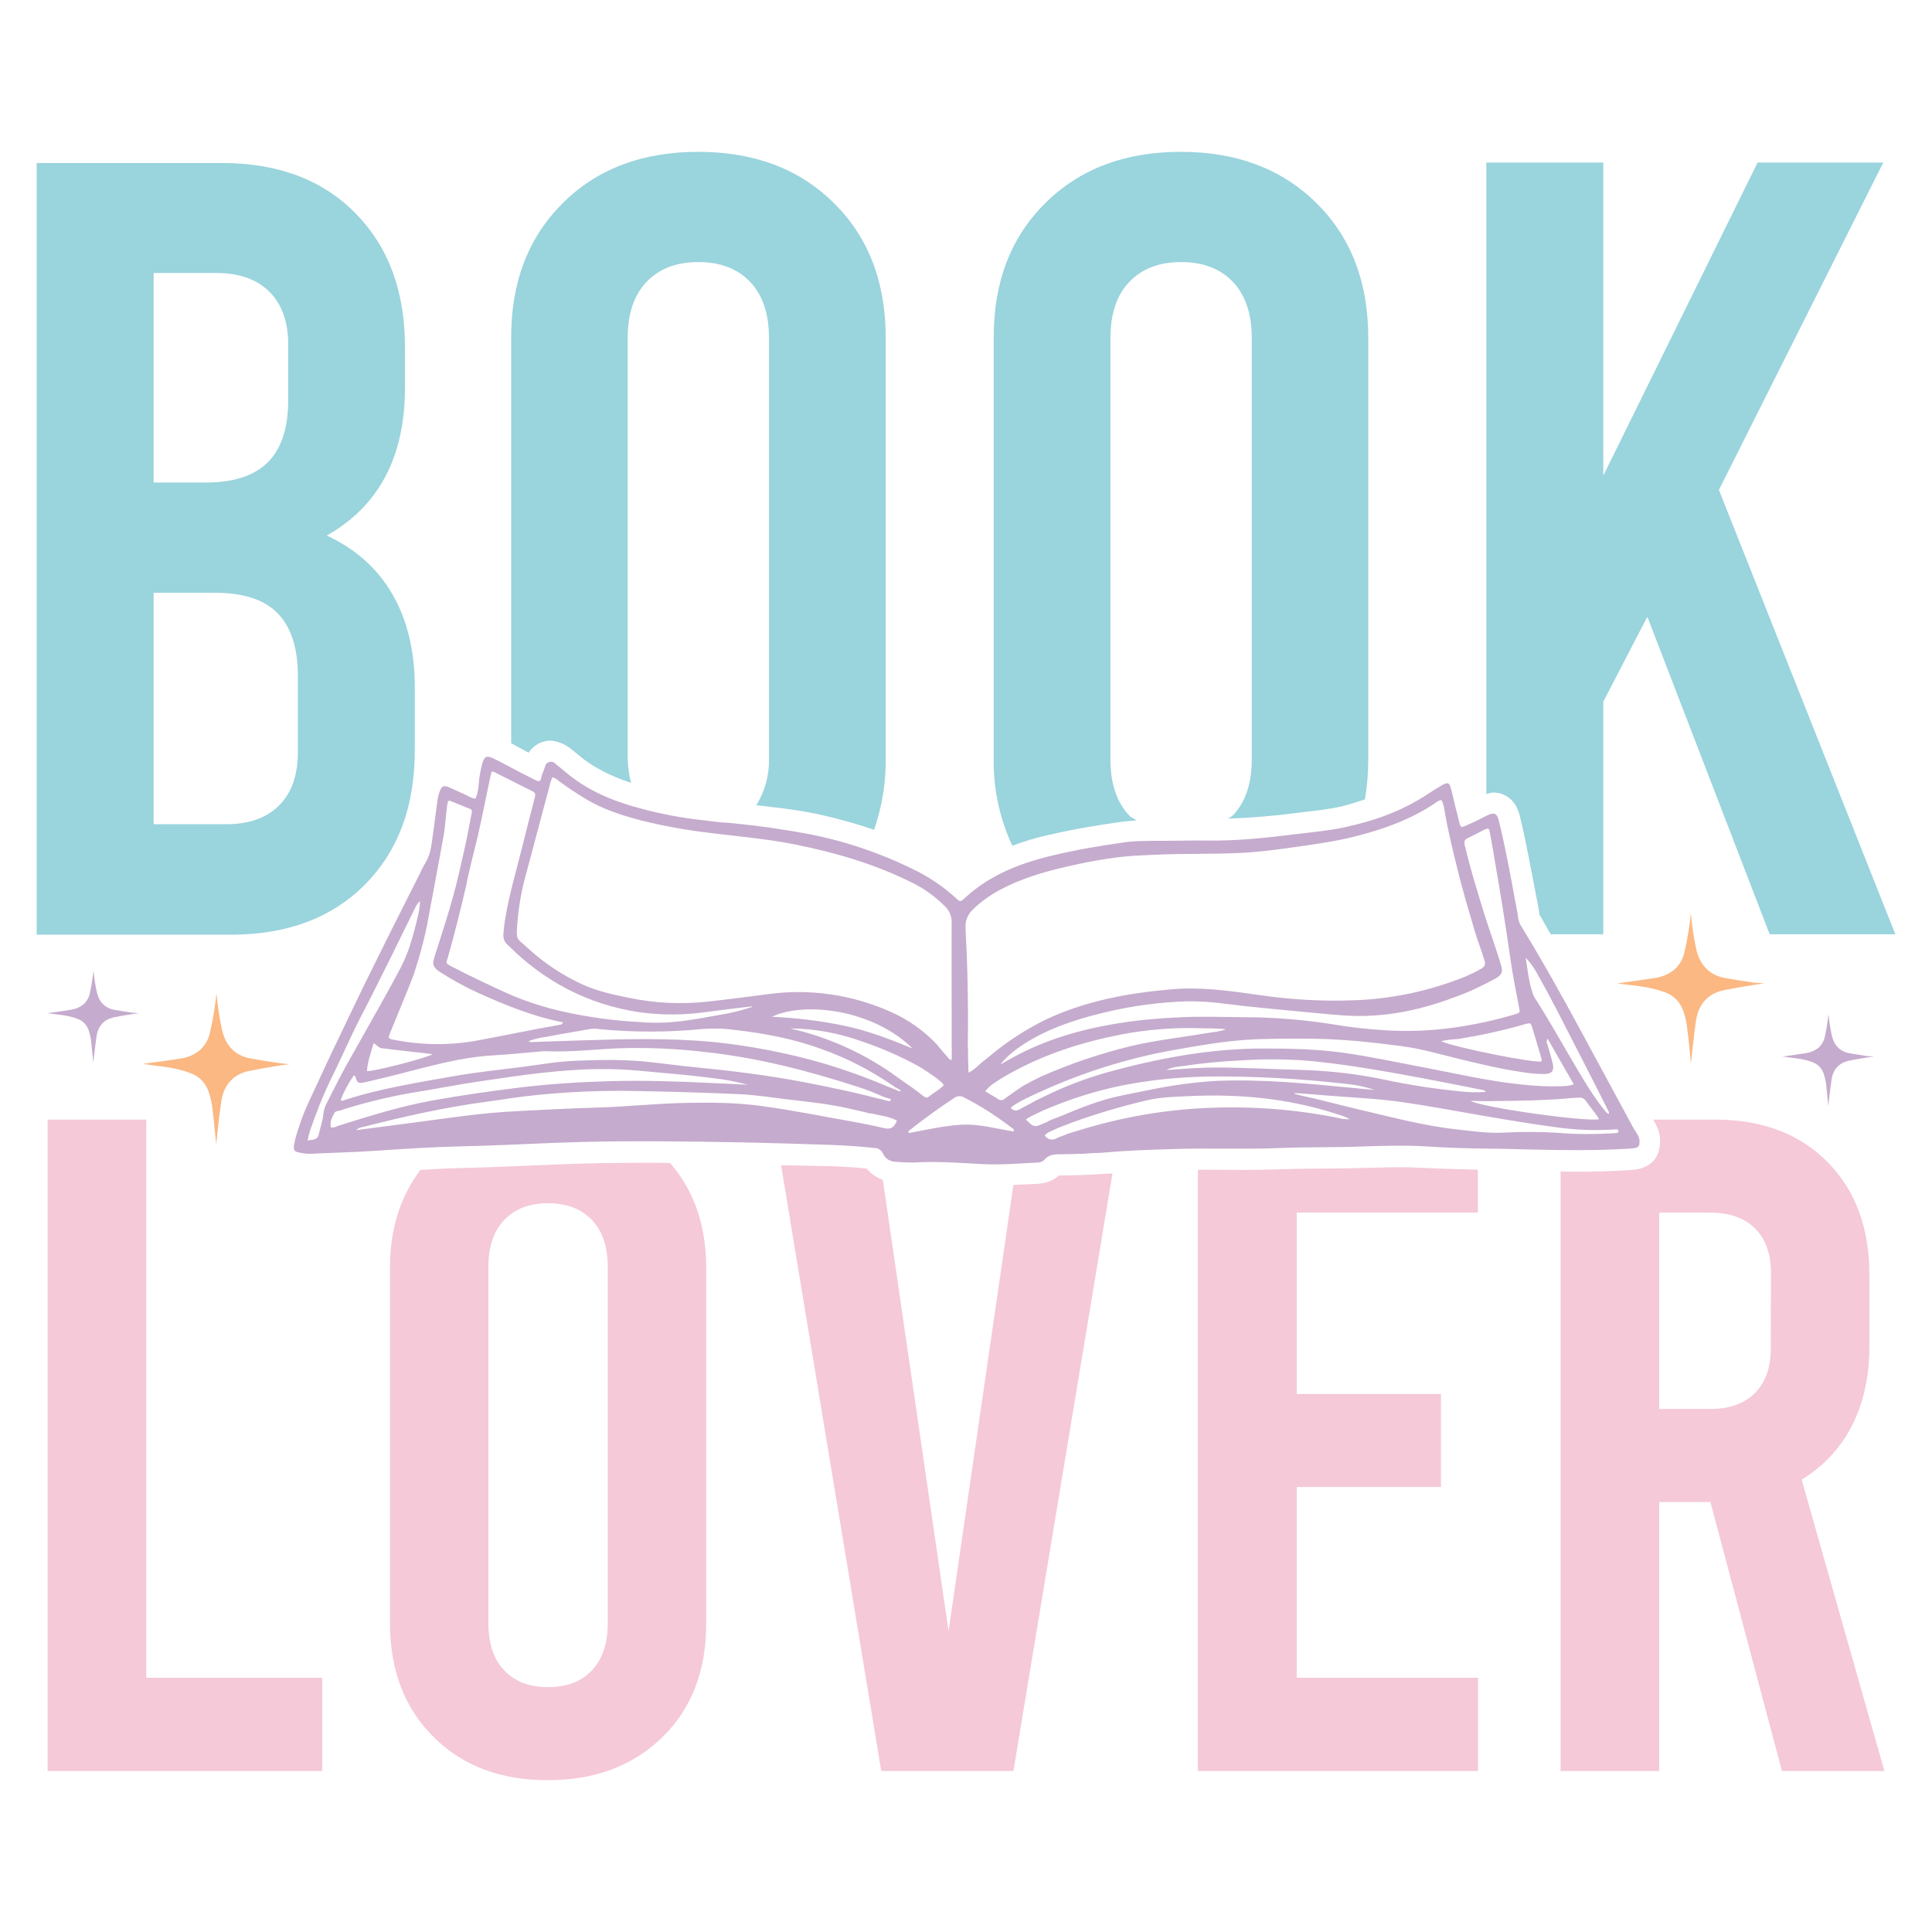 <?xml version="1.0" encoding="utf-8"?>
<!-- Generator: Adobe Illustrator 25.2.3, SVG Export Plug-In . SVG Version: 6.00 Build 0)  -->
<svg version="1.1" id="Layer_1" xmlns="http://www.w3.org/2000/svg" xmlns:xlink="http://www.w3.org/1999/xlink" x="0px" y="0px"
	 viewBox="0 0 864 864" style="enable-background:new 0 0 864 864;" xml:space="preserve">
<style type="text/css">
	.st0{fill:#9AD4DD;}
	.st1{fill:#F5C9D7;}
	.st2{fill:#C5ABCD;}
	.st3{fill:#FBB883;}
</style>
<path class="st0" d="M468.9,373.4c10.8-2.5,21.8-4.4,32.8-5.9c2.1-0.3,4.3-0.4,6.4-0.6h0.2c-1-0.8-2.4-1.2-3.3-2.2
	c-5.6-5.9-8.4-14.3-8.4-25.1V151.2c0-10.9,2.8-19.2,8.4-25.1c5.6-5.9,13.3-8.9,23.2-8.9c9.9,0,17.6,3,23.2,8.9
	c5.6,5.9,8.4,14.3,8.4,25.1v188.3c0,10.8-2.8,19.2-8.4,25.1c-0.7,0.6-1.5,1.1-2.3,1.5c11.1-0.4,21.2-1.3,29.6-2.4l4.8-0.6
	c5.4-0.6,10.8-1.2,16.1-2.4c3.9-0.9,7.3-2.1,10.8-3.2c1-5.9,1.5-12,1.5-18V151.2c0-25-7.7-45.1-23.2-60.4s-35.7-22.9-60.6-22.9
	c-25,0-45.2,7.6-60.6,22.9c-15.5,15.3-23.2,35.4-23.1,60.4v188.3c-0.2,13.4,2.7,26.6,8.3,38.7C457.9,376.3,463.3,374.6,468.9,373.4z
	"/>
<path class="st0" d="M667.8,354.4c2.2,0,9.6,0.8,11.9,10.6c1.5,6.2,2.8,12.4,4,18.6l3.3,17.1c0.8,4,1.2,6.2,1.5,8.4
	c1.8,2.9,3.2,5.8,5,8.7H717v-104l19.7-38l54.7,142h56.2l-78.9-198.7l73.5-146.4H786l-69,140v-140h-52.3v282.4
	C665.7,354.8,666.7,354.5,667.8,354.4z"/>
<path class="st0" d="M236.4,336.6c2.2-3.4,5.9-5.4,9.9-5.4c3,0.3,6,1.4,8.4,3.2l4.2,3.4c6.2,5.3,14,9.2,23.3,12.3
	c-0.9-3.5-1.4-7.1-1.5-10.7V151.2c0-10.9,2.8-19.2,8.4-25.1c5.6-5.9,13.3-8.9,23.2-8.9c9.9,0,17.6,3,23.2,8.9s8.4,14.3,8.4,25.1
	v188.3c0.1,7.3-1.8,14.4-5.7,20.6c8.6,1,17.2,1.9,25.6,3.6c9.2,1.9,18.3,4.4,27.1,7.4c3.5-10.2,5.3-20.9,5.2-31.7V151.2
	c0-25-7.7-45.1-23.2-60.4c-15.4-15.3-35.7-22.9-60.6-22.9c-25,0-45.2,7.6-60.6,22.9s-23.2,35.4-23.1,60.4v181.2
	C232,334.2,236.4,336.6,236.4,336.6z"/>
<path class="st1" d="M494.8,524.9c-1.4,0.1-11.4,0.6-11.4,0.6l-10,0.2c-1.5,1.8-4.8,3.3-9,3.7l-4.4,0.2c-2.3,0.1-4.5,0.2-6.8,0.3
	l-29,199.6l-29.4-201.9c-2.8-0.9-5.3-2.7-7.2-5c-6.9-0.7-12.7-1-16.7-1.1c-7.2-0.2-14.4-0.2-21.6-0.4L394.1,792h59.1l44.3-267.2
	C496.6,524.8,495.7,524.8,494.8,524.9z"/>
<path class="st0" d="M163.3,395.5c14.8-15,22.2-34.9,22.2-59.9v-28.1c0-16.4-3.4-30.4-10.1-41.9c-6.7-11.5-16.5-20.2-29.3-26.1
	c23.3-13.1,35-35.2,35-66.1v-18.2c0-25-7.4-44.9-22.2-59.9s-34.7-22.4-59.7-22.4H16.4v345.1h87.3
	C128.7,417.9,148.5,410.4,163.3,395.5z M68.7,122.1h28.1c10.2,0,18.1,2.8,23.7,8.4c5.6,5.6,8.4,13.5,8.4,23.7v24.6
	c0,12.5-3,21.8-9.1,27.9c-6.1,6.1-15.4,9.1-27.9,9.1H68.7V122.1z M68.7,368.6V265.1h27.6c12.5,0,21.8,3,27.8,9.1s9.1,15.4,9.1,27.8
	v34.5c0,10.2-2.8,18.1-8.4,23.7c-5.6,5.6-13.5,8.4-23.7,8.4L68.7,368.6z"/>
<path class="st1" d="M828.2,637.6c5.2-10.3,7.8-22,7.8-35.4v-32c0-21.1-6.2-37.9-18.7-50.5C804.8,507,788,500.7,767,500.7h-27.7
	c1.5,2.5,3.1,5.4,3.1,9.5c0,8.9-5.6,11.8-10.2,12.7c-0.4,0.1-3,0.4-3.4,0.4c-8.2,0.5-15.8,0.7-23.5,0.7c-1.8,0-4.5,0-7.4-0.1V792
	H742V671.7h22.9l32,120.3h45.8l-37-130.3C815.3,655.9,823.1,647.6,828.2,637.6z M791.9,603c0,8.6-2.4,15.3-7.1,20s-11.4,7.1-20,7.1
	H742v-87.8h22.9c8.6,0,15.3,2.4,20,7.1c4.7,4.7,7.1,11.4,7.1,20L791.9,603z"/>
<path class="st1" d="M660.9,542.3v-19.2c-7.9-0.2-15.8-0.4-23.7-0.8c-3.8-0.2-7.8-0.3-11.7-0.3c-5.2,0-10.5,0.2-15.7,0.3
	c-6.3,0.2-12.6,0.3-18.9,0.3c-6.1,0-12.2,0.1-18.3,0.3c-5.7,0.2-11.5,0.3-17.2,0.3l-15.7-0.1c-1.3,0-2.7,0-4,0.1V792h125.3v-41.7
	h-81.1V665h64.5v-41.6h-64.5v-81.1H660.9z"/>
<path class="st1" d="M293.6,520h-5c-13.6,0-27.2,0.2-40.8,0.8l-11.9,0.5c-10.5,0.4-20.9,0.9-31.4,1.1c-5.5,0.1-11,0.5-16.5,0.8
	c-8.9,11.8-13.6,26.3-13.6,43.7v158.9c0,21.1,6.5,38.1,19.5,51s30.1,19.4,51.2,19.3c21.1,0,38.1-6.5,51.2-19.3s19.6-29.9,19.5-51
	v-159c0-18.9-5.5-34.4-16.1-46.7C297.8,520.1,295.7,520,293.6,520z M271.8,725.8c0,9.1-2.4,16.2-7.1,21.2c-4.7,5-11.2,7.5-19.6,7.5
	s-14.8-2.5-19.6-7.5s-7.1-12.1-7.1-21.2v-159c0-9.2,2.3-16.2,7.1-21.2s11.2-7.5,19.6-7.5s14.8,2.5,19.6,7.5s7.1,12,7.1,21.2V725.8z"
	/>
<polygon class="st1" points="65.4,500.7 21.3,500.7 21.3,792 144.1,792 144.1,750.3 65.4,750.3 "/>
<path class="st2" d="M730.5,504.5c-7.9-14.7-15.9-29.3-23.8-44c-8.4-15.5-16.9-30.8-26.1-45.8c-0.9-1.3-1.5-2.8-1.7-4.4
	c-0.3-2.6-0.9-5.3-1.4-7.9c-1-5.7-2.1-11.3-3.2-17c-1.2-6.1-2.5-12.2-4-18.3c-0.8-3.4-2-3.9-5.1-2.5c-2.3,1.1-4.6,2.4-6.9,3.4
	c-5.9,2.5-4.8,3.2-6.5-3.5c-1.1-4-1.9-8.1-3-12.1c-0.6-2.3-1.4-2.6-3.5-1.5c-2.4,1.4-4.8,2.9-7.1,4.4c-11.2,7.4-23.6,11.8-36.6,14.6
	c-7.2,1.6-14.5,2.2-21.8,3.1c-13.4,1.7-26.8,3.1-40.4,2.9c-5.3-0.1-10.6,0.1-15.9,0.1c-3.7,0-11.5,0-15,0.2h0
	c-1.9,0.1-3.7,0.2-5.6,0.5c-10.7,1.5-21.4,3.3-31.9,5.8c-9.6,2.3-19,5.3-27.7,10.4c-4.5,2.6-8.6,5.7-12.4,9.2
	c-1.1,1.1-1.9,1.1-2.9,0c-0.3-0.3-0.6-0.6-0.9-0.8c-5-4.5-10.6-8.4-16.6-11.5c-15.4-7.8-31.8-13.5-48.8-16.8
	c-11.1-2.1-22.3-3.7-33.6-4.8c-1.6-0.2-3.2-0.3-5-0.4l0,0c-1.7-0.1-4.1-0.4-6.3-0.7c-0.2,0-0.4-0.1-0.6-0.1
	c-11.4-1.1-22.6-3.3-33.5-6.5c-11-3.2-21.2-7.9-30-15.4c-1.4-1.2-2.9-2.4-4.4-3.6c-1-1.1-2.7-1.1-3.8-0.1c-0.4,0.3-0.6,0.8-0.7,1.3
	c-0.5,1.8-1.5,3.4-1.8,5.3c-0.2,1.3-0.9,1.6-2.1,1.1c-2.3-1.2-4.6-2.3-6.9-3.5c-4.1-2.1-8-4.3-12.1-6.3c-3.4-1.6-4.3-1.1-5.3,2.4
	c-0.7,2.9-1.3,5.8-1.5,8.8c-0.1,2.3-0.6,4.5-1.4,6.6c-1.5,0-2.6-0.7-3.7-1.3c-2.8-1.2-5.6-2.6-8.4-3.8c-2.1-0.9-3.1-0.4-3.9,1.8
	c-0.5,1.2-0.8,2.5-1,3.7c-0.8,6-1.6,12-2.4,18c-0.5,3.7-1.1,7.2-3.1,10.5c-1,1.6-1.8,3.3-2.6,5c-6,12-12.1,23.9-18,35.9
	c-4.8,9.6-9.5,19.2-14.1,28.9c-4.8,10-9.6,20-14.2,30.1c-2.7,5.8-5.6,11.6-7.5,17.8c-1,2.7-1.8,5.5-2.3,8.3c-0.3,2.3,0.1,3,2.2,3.4
	c1.6,0.4,3.3,0.6,5,0.6c9.9-0.5,19.9-0.7,29.8-1.4c12-0.8,24-1.6,36-1.9c14.4-0.3,28.8-1,43.2-1.6c15.4-0.6,30.8-0.8,46.2-0.7
	c25.8,0.1,51.7,0.7,77.5,1.6c4.7,0.2,11.7,0.5,19.8,1.4c1.6,0,3,1,3.7,2.5c1.1,2.5,3.3,3.6,6,3.7c2.7,0.2,5.3,0.3,8,0.3
	c10.2-0.7,20.4,0.2,30.6,0.7c8.2,0.4,16.2-0.3,24.4-0.7c1.2,0,2.4-0.4,3.2-1.3c1.7-2,4-2.4,6.5-2.4c3.3,0,6.5-0.1,9.8-0.2
	c1.5,0,3-0.2,4.5-0.3c0.4,0,4.5-0.1,6.3-0.3c9.8-0.9,19.6-1.2,29.4-1.5c16.3-0.6,32.6,0.2,48.9-0.5c12.4-0.5,24.8-0.2,37.2-0.7
	c9.4-0.3,18.9-0.6,28.3,0s18.8,0.9,28.3,1c6.6,0,13.1,0.3,19.7,0.4c14,0.3,28,0.5,42-0.4c0.9,0,1.8-0.1,2.7-0.2
	c2.2-0.4,2.5-0.9,2.5-3.2S731.5,506.3,730.5,504.5z M687.8,436.1c6,10.5,11.4,21.4,16.9,32.1c4.8,9.3,9.6,18.7,14.3,28.1
	c0.2,0.5,0.7,0.9,0.5,1.8c-0.9-0.1-1.3-0.8-1.7-1.3c-5-6.1-9-12.8-13-19.6c-6.2-10.4-12-21-18.6-31.2c-0.3-0.6-0.6-1.2-0.8-1.9
	c-1.8-5.1-2.2-10.4-3.1-15.8C684.6,430.7,686.4,433.3,687.8,436.1z M667.9,492.4c11.9-0.1,23.8-0.3,35.7-1.4c0.7-0.1,1.4,0,2.1-0.1
	c1.5-0.3,3,0.4,3.7,1.7c1.8,2.7,4.1,5,5.7,7.9c-5.4,1.3-51.4-5-57.5-8.2C661.1,492.4,664.5,492.5,667.9,492.4L667.9,492.4z
	 M652.2,488c-10.7-1.1-21.3-2.7-31.8-4.9c-12.4-2.7-25.1-4.2-37.8-4.6c-13-0.3-26-1.1-39-1.1c-6.2,0-12.3,0.4-18.4,0.9
	c-1,0.1-2,0.1-3.6,0.2c2.6-1.3,4.8-1.4,6.9-1.7c8.8-1.3,17.7-2.2,26.7-2.6c8.7-0.6,17.5-0.6,26.2-0.1c9.6,0.7,19.2,2,28.7,3.5
	c17.6,2.8,35.2,6.3,52.7,9.8c0.7,0,1.3,0.4,1.7,0.9C660.3,488.6,656.2,488.5,652.2,488z M681.7,458.1c2.8-0.8,2.9-0.8,3.7,2
	c1.3,4.4,2.6,8.8,3.9,13.1c0.2,0.5,0.2,1,0,1.5c-3.7,0.7-37.8-6.1-44.8-9c2.7-0.9,5.4-0.8,7.9-1.1C662.2,463,672,460.9,681.7,458.1
	L681.7,458.1z M656.4,374.8c2.3-1.1,4.6-2.3,6.9-3.5c2.5-1.2,2.6-1.2,3.1,1.7c0.8,4.4,1.6,8.8,2.3,13.2c1.1,6.4,2.2,12.7,3.2,19.1
	c1.2,7.6,2.4,15.3,3.5,23c1,7.4,2.5,14.7,3.9,22c0.5,2.6,0.5,2.6-1.8,3.3c-9,2.7-18.3,4.7-27.6,6c-10.3,1.4-20.8,1.8-31.2,1.1
	c-7.5-0.5-15-1.3-22.5-2.6c-13.3-2.1-26.8-3.2-40.3-3.2c-9.1-0.1-18.3-0.4-27.4,0c-19.1,0.8-38,3.3-56.2,9.5
	c-7.9,2.7-15.5,6.2-22.7,10.4l-2.3,1.3c4.1-5.1,9.4-8.7,15.1-11.9c10.5-5.8,21.9-9.2,33.6-11.9c11.3-2.6,22.9-4.1,34.5-4.5
	c5.9-0.1,11.7,0.3,17.5,1.1c10.8,1.4,21.7,2.3,32.6,3.4c6.7,0.6,13.4,1.3,20.2,1.8c17.1,1.2,33.4-2,49.3-8
	c6.5-2.3,12.7-5.2,18.7-8.5c2.8-1.7,3.4-2.8,2.5-5.9c-1.5-5-3.2-10-4.9-15c-2.5-7.3-4.7-14.7-6.9-22.1c-1.6-5.4-3.1-10.9-4.4-16.4
	C654.6,376.4,654.9,375.5,656.4,374.8z M548.2,460.3c-2.5,1-5.2,1.2-7.8,1.6c-11.5,2-23.2,3.2-34.6,5.9
	c-13.6,3.3-26.9,7.8-39.7,13.4c-2.8,1.3-5.5,2.7-8.2,4.2c-1.2,0.7-7.1,4.8-8.4,5.8c-0.8,0.9-2.2,1-3.2,0.3c-1.8-1.2-3.7-2.2-5.7-3.5
	c2-2.6,4.5-4,7-5.6c0.9-0.6,3.3-1.9,4.3-2.5c15.5-8.6,32.2-13.9,49.6-17.3c11.2-2.1,22.7-3.1,34.1-2.8
	C539.6,460,543.9,459.7,548.2,460.3z M434.8,407c3.5-3.5,7.6-6.4,11.9-8.8c9.8-5.3,20.3-8.4,31.1-10.8c11-2.5,22-4.5,33.2-4.9l0,0
	l4.2-0.2h0.3c13.3-0.7,26.6-0.2,39.9-0.9c7.8-0.4,15.4-1.4,23.1-2.5c9.1-1.3,18.3-2.5,27.3-4.8c12.8-3.2,25.1-7.6,36.1-15
	c0.8-0.7,1.7-1.2,2.8-1.3c0.8,1.9,1.3,3.9,1.5,5.9c1.4,7.9,3.3,15.7,5.2,23.5c2.4,10,5.4,19.9,8.3,29.8c1.3,4.3,3,8.4,4.2,12.7
	c0.6,1.2,0,2.7-1.2,3.3c0,0-0.1,0-0.1,0.1c-2.3,1.4-4.7,2.5-7.2,3.6c-15.6,6.3-32.1,9.9-48.9,10.6c-14.7,0.6-29.4-0.2-44-2.4
	c-12.7-1.8-25.4-3.6-38.3-2.5c-19.7,1.7-39,5.2-57,13.8c-8.6,4.3-16.7,9.5-24.1,15.7c-1.5,1.2-2.9,2.3-4.1,3.3
	c-1.8,1.5-3.3,3.3-5.9,4.5c-0.1-2.7-0.1-5-0.2-7.4c0-1.3,0.1-2.7-0.1-4c0-4.5,0.1-10.2,0.1-13.3c0-0.1,0-0.2,0-0.4v-0.9l0,0
	c-0.1-12-0.3-24-1-36c-0.1-1.1-0.1-2.2-0.1-3.3C431.7,411.7,432.8,409,434.8,407z M246,350.6c0.2-1.1,0.6-2.1,1.1-3
	c1,0.3,1.9,0.8,2.6,1.5c3.9,2.9,8,5.6,12.1,8.1c7.7,4.7,16.2,7.4,24.9,9.7c10.5,2.6,21.1,4.5,31.8,5.7h0c3,0.4,10.4,1.2,15.5,1.8
	c7.3,0.9,14.5,1.8,21.8,3.3c17.8,3.6,35.1,8.6,51.4,16.7c5.8,2.7,11,6.5,15.5,11c1.9,1.9,3,4.5,2.9,7.2c-0.1,13.6,0,27.2,0,40.8l0,0
	c0,0.8,0,1.8,0,2.9c0,0.7,0,1.3,0,2c0,2.9,0,6.1,0,8.5c0,0.2-0.1,0.4,0,0.6c0.1,2.1,0,4.3,0,6.7c-1.7-0.5-2-1.8-2.8-2.5
	s-3-3.6-3.9-4.6c-5.8-6.1-12.8-11.1-20.6-14.5c-16.9-7.6-35.7-10.4-54.1-8c-9.5,1.2-18.9,2.5-28.4,3.5c-11.6,1.2-23.3,0.6-34.7-1.8
	c-6.9-1.4-13.8-2.9-20.3-5.8c-8.8-4-16.9-9.3-24.1-15.8c-0.7-0.6-1.5-1.3-2.2-2c-3.5-2.9-3.5-2.9-3.3-7.5c0.5-8.1,1.8-16.2,4-24
	C238.8,377.6,242.4,364.1,246,350.6z M394.3,491.6l-2.2-0.5h-0.1c-10.6-2.8-21.4-5-32.2-7.1c-16.1-3.1-32.4-5.1-48.7-6.7
	c-6.4-0.6-12.8-1.5-19.2-2.2c-11.6-1.4-23.2-1.2-34.8-0.7c-7.6,0.3-15,1.6-22.5,2.6c-10,1.3-20.1,2.3-30.1,4
	c-16.9,3-33.9,5.6-50.3,10.9c-0.6,0.4-1.3,0.4-1.9,0.1c1.5-3.9,3.5-7.6,5.9-11c0.4,0.2,0.6,0.2,0.7,0.3c0.8,3,1.3,3.4,4.3,2.7
	c4.2-1,8.3-1.9,12.5-3c9.8-2.5,19.6-5.2,29.5-7.1c5.4-1,10.8-1.7,16.2-2c6.8-0.4,13.7-1.1,20.5-1.7c0.7-0.1,1.4-0.1,2.1-0.1
	c10.9,0.5,21.6-0.8,32.4-1.3c12.8-0.4,25.6,0.1,38.4,1.6c23.6,2.5,46.5,8.4,69,15.7c3.8,1.2,7.5,2.7,11.1,4.3c0.5,0.2,1,0.4,1.5,0.5
	l2.1,0.7c-0.1,0.1-0.2,0.3-0.3,0.5c-0.1,0.1-0.2,0.3-0.4,0.4l-2.6-0.6C395,491.7,394.7,491.7,394.3,491.6L394.3,491.6z M164.1,479
	c0.3-4.4,1.8-8.3,3-12.5c1.4,0.8,2.3,2.2,3.8,2.3c1.4,0.1,2.8,0.3,4.1,0.5l18.5,2.1C191.4,473,166.9,479.3,164.1,479z M397.5,486.1
	l-0.1,0c-9.8-4.2-19.8-7.8-30-10.8c-15.7-4.5-31.9-7.6-48.2-9.3c-19-1.8-38.1-1.4-57.2-0.8c-8,0.3-16.1,0.5-24.1,0.8
	c-0.5,0.1-1.1,0-1.5-0.4c2.5-0.9,5.1-1.6,7.8-1.9c6.5-1.3,13.1-2.3,19.6-3.5c1.3-0.2,2.6-0.2,3.9,0c15.3,1.5,30.8,1.5,46.1,0
	c4.9-0.4,9.9-0.3,14.9,0.4c13.1,1.5,25.9,3.9,38.3,8.4c11.4,4,22.3,9.6,32.3,16.5c0.6,0.5,1.3,0.9,2.1,1.3l1.5,0.9l-0.5,0.4
	C400.5,487.3,398.4,486.5,397.5,486.1L397.5,486.1z M408.6,486.9L408.6,486.9l-0.5-0.4l-0.6-0.4c-0.3-0.2-0.7-0.5-1-0.7
	c-1.7-1.2-3.8-2.6-4.7-3.3l0,0c-14.5-10.7-31-18.2-48.5-22.2c11,0.1,21.8,2.1,32.1,5.8c8.6,2.9,16.9,6.5,24.8,10.8
	c1.4,0.8,2.9,1.7,3.9,2.4c2.3,1.5,4.6,3.1,6.7,4.9c0.6,0.4,1,0.9,1.2,1.6c-2,2-4.6,3.4-6.9,5.2c-0.8,0.6-1.5,0-2.1-0.4
	C411.6,489.1,410.1,488,408.6,486.9L408.6,486.9z M345.2,454.7c14.4-6.9,45.2-3.4,62.9,14.2c-9.9-4.1-20-8-30.6-10.2
	C366.9,456.5,356.1,455.2,345.2,454.7L345.2,454.7z M213.8,373.3c2-8.8,3.7-17.6,5.6-26.5c0.4-2,0.5-2.1,2.3-1.2
	c5.5,2.7,11,5.6,16.5,8.3c1.3,0.6,1.3,1.5,1,2.6c-1.9,7.2-3.7,14.4-5.5,21.6c-2.7,11-6,21.8-7.8,33c-0.4,2.2-0.6,4.5-0.8,6.8
	c-0.1,1.7,0.5,3.4,1.8,4.5c16.4,16.5,36,26.8,59.1,30.3c9.9,1.3,19.8,1.3,29.7-0.1c6.7-0.9,13.4-1.7,20.1-2.5c0.3,0,0.6,0,0.9,0.1
	c-4.7,1.6-9.6,2.8-14.5,3.6c-5.9,1.1-11.7,2.1-17.6,2.9c-6,0.7-12.1,0.9-18.1,0.4c-11.8-0.6-23.5-2.2-35.1-4.8
	c-8.4-1.9-16.7-4.6-24.6-8.1c-8.3-3.8-16.6-7.7-24.7-11.9c-3.1-1.6-2.6-1.5-1.8-4.2c3-10.5,5.6-21.1,8.1-31.7
	C209.9,388.6,212,381,213.8,373.3z M191.8,409.3c2.2-11.9,4.5-23.8,6.6-35.7c0.7-4,0.9-8.1,1.4-12.1c0.1-0.9,0.2-1.8,0.4-2.6
	c0-0.5,0.4-0.9,0.9-0.8c0.1,0,0.3,0,0.4,0.1c2.9,1.2,5.9,2.4,8.8,3.6c1,0.4,0.8,1.2,0.6,2c-1,5.1-1.9,10.3-3.1,15.5
	c-1.6,7.2-3.2,14.5-5.2,21.7c-2,7.4-4.4,14.6-6.7,21.9c-0.6,2.1-1.4,4.1-1.9,6.2c-0.7,2.4,0.1,3.9,2.8,5.6c5.4,3.5,11.1,6.6,17,9.3
	c12.2,5.5,24.6,10.6,38,13.2c-0.2,0.6-0.8,1.1-1.5,1.1c-12.1,2.1-24.2,4.7-36.2,6.9c-12.5,2.4-25.4,2.3-37.9-0.2
	c-0.9-0.1-1.7-0.4-2.4-0.9c0.3-1.4,0.8-2.7,1.4-4c3.3-8.2,6.8-16.3,9.9-24.5C187.9,427,190.3,418.2,191.8,409.3L191.8,409.3z
	 M144.6,498.2c-0.3,3.2-1.4,6.2-2.1,9.3c-0.6,2.5-2.8,2-4.9,2.6c0.6-4,2.1-7.2,3.2-10.5c2.6-7.1,5.6-14,9-20.7
	c4.2-8.7,8-17.5,12.5-26c4.3-8.3,8.4-16.6,12.6-25c3.7-7.4,7.2-14.8,10.9-22.2c0.5-1.1,1.2-2,2.1-2.7c-0.2,1.8-0.3,3.5-0.7,5.3
	c-1.1,5-2.4,10-4,14.9c-1.9,6-5,11.5-8,17c-6.8,12.4-13.9,24.7-20.8,37.1c-2.9,5.3-5.6,10.7-8.3,16.1
	C145.3,494.9,144.8,496.5,144.6,498.2L144.6,498.2z M148,504.2c-0.6-2.4,0.4-4.4,1.5-6.4c0.5-1,1.7-0.9,2.6-1.2
	c10.5-3.4,21.2-6,32.1-7.9c10.1-1.6,20.1-3.6,30.2-5.1c19-2.8,37.9-5.7,57.2-5.5c6.5,0,12.9,0.6,19.3,1.2c9.2,0.8,18.4,1.6,27.6,2.8
	c5.4,0.6,10.7,1.6,15.9,3c-5-0.2-9.9-0.5-14.9-0.7c-15.6-0.8-31.2-1.3-46.8-0.9c-13.3,0.4-26.6,1.2-39.8,2.8s-26.6,3.5-39.8,5.9
	c-14.2,2.6-27.9,6.9-41.6,11.2C150.4,503.8,149.4,504.4,148,504.2L148,504.2z M395.3,504.5l-4.3-1l0,0c-1.5-0.3-4-0.8-6.5-1.3
	c-0.5-0.1-1-0.2-1.6-0.3c-14.2-2.5-28.3-5.4-42.5-7.3c-10.9-1.5-21.8-1.6-32.7-1.4c-13.4,0.2-26.8,1.7-40.2,2.1
	c-13.7,0.4-27.4,1.1-41.1,1.9c-8.2,0.5-16.4,1.5-24.6,2.6c-14.1,1.9-28.1,3.7-42.5,5.6c0.7-0.7,1.6-1.2,2.6-1.3
	c18.4-4.7,36.8-8.9,55.7-11.4c7.5-1,14.9-2.3,22.4-3c14.8-1.5,29.7-2.1,44.6-1.8c15.2,0.3,30.4,0.7,45.6,1.4
	c7.2,0.3,14.4,1.4,21.6,2.3c9.3,1.1,18.5,2,27.7,4.1c3,0.7,6,1.3,9,2.1c0.3,0.1,0.7,0.1,1,0.1c2.1,0.5,4.2,0.9,5.7,1.2
	c2.1,0.4,4.1,1.1,5.9,2C399.8,504.4,398.3,505.2,395.3,504.5L395.3,504.5z M453.3,506c-7.8-1.2-15.4-3.5-23.5-3s-15.6,2.3-23.4,3.7
	c-0.4-1,0.3-1.2,0.7-1.5c6.3-5,12.8-9.7,19.5-14.1c1.2-1,3-1.2,4.4-0.4c7.6,3.9,14.8,8.5,21.5,13.7C453,504.7,453.6,505,453.3,506
	L453.3,506z M452,495.4c2.2-2.2,10.2-5.8,12.9-7c19.2-8.8,39.5-15.2,60.4-18.9c10.8-1.9,21.5-3.8,32.4-4.5
	c8.9-0.6,17.9-0.5,26.8-0.5c14.3,0,28.5,1.5,42.7,3.4c8.4,1.1,16.5,3.5,24.7,5.5c9.5,2.3,18.9,4.6,28.5,6c3.4,0.6,6.9,0.9,10.4,0.9
	c3.2-0.1,4.3-1.4,3.6-4.6c-0.6-2.7-1.5-5.3-2.2-8c-0.2-0.9-1-1.8-0.1-3.2l11.7,20.4c-1.5,0.5-3,0.8-4.6,0.8
	c-6.3,0.3-12.5,0-18.7-0.7c-15-1.5-29.7-5-44.5-7.8c-11.7-2.2-23.3-4.7-35.2-6.4c-11.6-1.6-23.3-1.9-35.1-1.9
	c-24-0.1-47.4,4.3-70.4,10.6c-9.9,2.8-19.6,6.5-28.8,11.1c-0.9,0.4-4.4,2.1-5.5,2.8c-1.5,0.9-3.2,1.6-4.7,2.5S453.4,497.1,452,495.4
	z M458.8,500.7c1.6-1.5,3.8-2.1,5.6-3.1c0.9-0.5,4.3-2,5.2-2.3c13.8-5.7,28.2-9.7,43-11.7c9.8-1.4,19.8-2.1,29.7-2.2
	c19.6-0.1,39.1,1,58.6,3.2c4.7,0.4,9.3,1.3,13.7,2.8c-2.9-0.2-5.8-0.5-8.8-0.8c-20.7-2-41.3-4.1-62.1-3.2
	c-9.6,0.6-19.2,1.9-28.6,3.8c-4.5,0.9-9,1.8-13.4,2.7c-9.3,1.9-18,5.3-26.7,9l0,0c-1.6,0.7-3.6,1.3-5.6,2.2l-0.2,0.1h-0.1
	c0,0-0.1,0-0.1,0.1c-0.2,0.1-0.4,0.2-0.5,0.3c-0.5,0.3-1.1,0.5-1.6,0.7C462.7,504.3,462.4,504.2,458.8,500.7L458.8,500.7z
	 M598.2,499.9c-19.4-3.9-39.2-5.3-59-4.4c-19.3,0.9-38.3,4.3-56.7,10c-0.9,0.3-4.6,1.3-5.9,1.9s-2.6,0.9-3.8,1.5
	c-1.9,1.3-4.4,0.8-5.6-1.1c0,0,0,0,0,0c1.3-1.6,3.2-2,4.9-2.9l0,0c1.5-0.7,4.2-1.7,5.8-2.3l1-0.4c11.2-4.1,22.7-7.5,34.3-10.2
	c6-1.4,12.2-1.5,18.4-1.8c22.6-1.1,44.8,1,66.5,8.1c1.9,0.5,3.8,1.3,5.6,2.2C601.7,500.6,599.9,500.4,598.2,499.9L598.2,499.9z
	 M723.4,506.6c-0.7,0.1-1.4,0.2-2.1,0.2c-8.2,0.5-16.5,0.5-24.7-0.2c-7.9-0.5-15.9-0.5-23.8-0.1c-7.1,0.4-14.1-0.6-21.1-1.4
	c-15-1.6-29.6-5.6-44.3-9c-8.6-2-17.1-4.4-25.7-6.2c-1-0.2-1.9-0.5-2.8-0.8c0-0.1,0-0.2,0-0.3c4.3,0.3,8.7,0.6,13,1
	c9.4,0.8,18.8,1.2,28.2,2.2c10,1.1,19.8,2.9,29.7,4.6c14.8,2.6,29.7,5.3,44.6,7.3c9.1,1.4,18.4,1.8,27.6,1.2c0.5,0,1-0.2,1.4,0.1
	c0.2,0.2,0.4,0.4,0.4,0.7C723.8,506.2,723.7,506.5,723.4,506.6L723.4,506.6z"/>
<path class="st3" d="M789,439.8c-2,0.2-3.8,0.5-5.6,0.8c-5,0.8-9,1.5-12.8,2.3c-6.8,1.5-10.9,6.1-12.1,13.3
	c-0.7,4.7-1.2,9.5-1.7,13.7c-0.2,1.6-0.3,3.2-0.5,4.8c-0.1,0.3-0.1,0.7-0.1,1l-0.1-1c-0.5-5.2-1-10.5-1.7-15.8
	c-0.3-2.1-0.7-4.1-1.4-6.1c-1.2-4.2-4.2-7.5-8.3-9c-3.8-1.4-7.7-2.3-11.7-2.8l-9.8-1.2l3.4-0.5c4.5-0.6,9.3-1.3,13.9-2
	c3-0.5,5.8-1.7,8.2-3.6c2.5-2.2,4.1-5.2,4.7-8.4c0.8-3.5,1.5-7.2,2.2-12.1c0.2-1.6,0.4-3.3,0.5-4.9l0.1,0.8
	c0.5,5.2,1.3,10.4,2.4,15.5c1.6,7,5.9,11.4,12.5,12.7c4.3,0.8,8.8,1.5,13,2.1l0.7,0.1C786.2,439.5,787.6,439.6,789,439.8z"/>
<path class="st3" d="M129.5,475.9c-2,0.2-3.8,0.5-5.6,0.8c-5,0.8-9,1.5-12.8,2.3c-6.8,1.5-10.9,6.1-12.1,13.3
	c-0.7,4.7-1.3,9.5-1.7,13.7c-0.2,1.6-0.3,3.2-0.5,4.8c-0.1,0.3-0.1,0.7-0.1,1l-0.1-1c-0.6-5.2-1-10.5-1.7-15.8
	c-0.3-2.1-0.7-4.1-1.4-6.1c-1.1-4.2-4.2-7.5-8.3-9c-3.8-1.4-7.7-2.3-11.6-2.8l-9.8-1.3l3.4-0.5c4.5-0.6,9.3-1.2,13.9-2
	c3-0.4,5.8-1.7,8.2-3.6c2.5-2.2,4.1-5.2,4.7-8.4c0.8-3.5,1.5-7.2,2.2-12.1c0.2-1.6,0.4-3.3,0.6-4.9l0.1,0.8
	c0.5,5.2,1.3,10.4,2.4,15.5c1.6,7,5.8,11.4,12.5,12.7c4.3,0.8,8.8,1.5,13,2.1l0.7,0.1C126.7,475.6,128.1,475.8,129.5,475.9z"/>
<path class="st2" d="M838,472.5c-1.2,0.1-2.3,0.3-3.5,0.5c-3.1,0.5-5.6,0.9-7.9,1.4c-4.2,1-6.8,3.8-7.5,8.3c-0.4,3-0.8,5.9-1.1,8.5
	c-0.1,1-0.2,2-0.3,3c0,0.2,0,0.4,0,0.6l-0.1-0.6c-0.3-3.2-0.7-6.5-1-9.8c-0.2-1.3-0.5-2.5-0.9-3.8c-0.7-2.6-2.6-4.7-5.2-5.6
	c-2.3-0.9-4.8-1.4-7.2-1.7l-6.1-0.8l2.1-0.3c2.8-0.4,5.8-0.8,8.7-1.3c1.9-0.3,3.6-1.1,5.1-2.2c1.6-1.4,2.6-3.2,3-5.2
	c0.5-2.2,0.9-4.5,1.3-7.5c0.1-1,0.3-2,0.3-3v0.5c0.3,3.2,0.8,6.4,1.5,9.6c1,4.4,3.6,7.1,7.8,7.9c2.7,0.5,5.5,0.9,8.1,1.3h0.4
	C836.3,472.3,837.2,472.4,838,472.5z"/>
<path class="st2" d="M62.1,453.1c-1.2,0.1-2.3,0.3-3.5,0.5c-3.1,0.5-5.6,0.9-7.9,1.4c-4.2,1-6.8,3.8-7.5,8.3
	c-0.4,2.9-0.8,5.9-1.1,8.5c-0.1,1-0.2,2-0.3,3c0,0.2-0.1,0.4,0,0.6l-0.1-0.6c-0.3-3.2-0.7-6.5-1-9.8c-0.2-1.3-0.5-2.5-0.9-3.8
	c-0.7-2.6-2.6-4.7-5.2-5.6c-2.3-0.9-4.8-1.4-7.2-1.7l-6.1-0.8l2.1-0.3c2.8-0.4,5.8-0.8,8.7-1.3c1.9-0.3,3.6-1.1,5.1-2.2
	c1.6-1.4,2.6-3.2,3-5.2c0.5-2.2,0.9-4.5,1.3-7.5c0.1-1,0.3-2,0.3-3l0,0.5c0.3,3.2,0.8,6.4,1.5,9.6c1,4.4,3.6,7.1,7.8,7.9
	c2.7,0.5,5.5,0.9,8.1,1.3h0.4C60.4,453,61.3,453,62.1,453.1z"/>
</svg>
